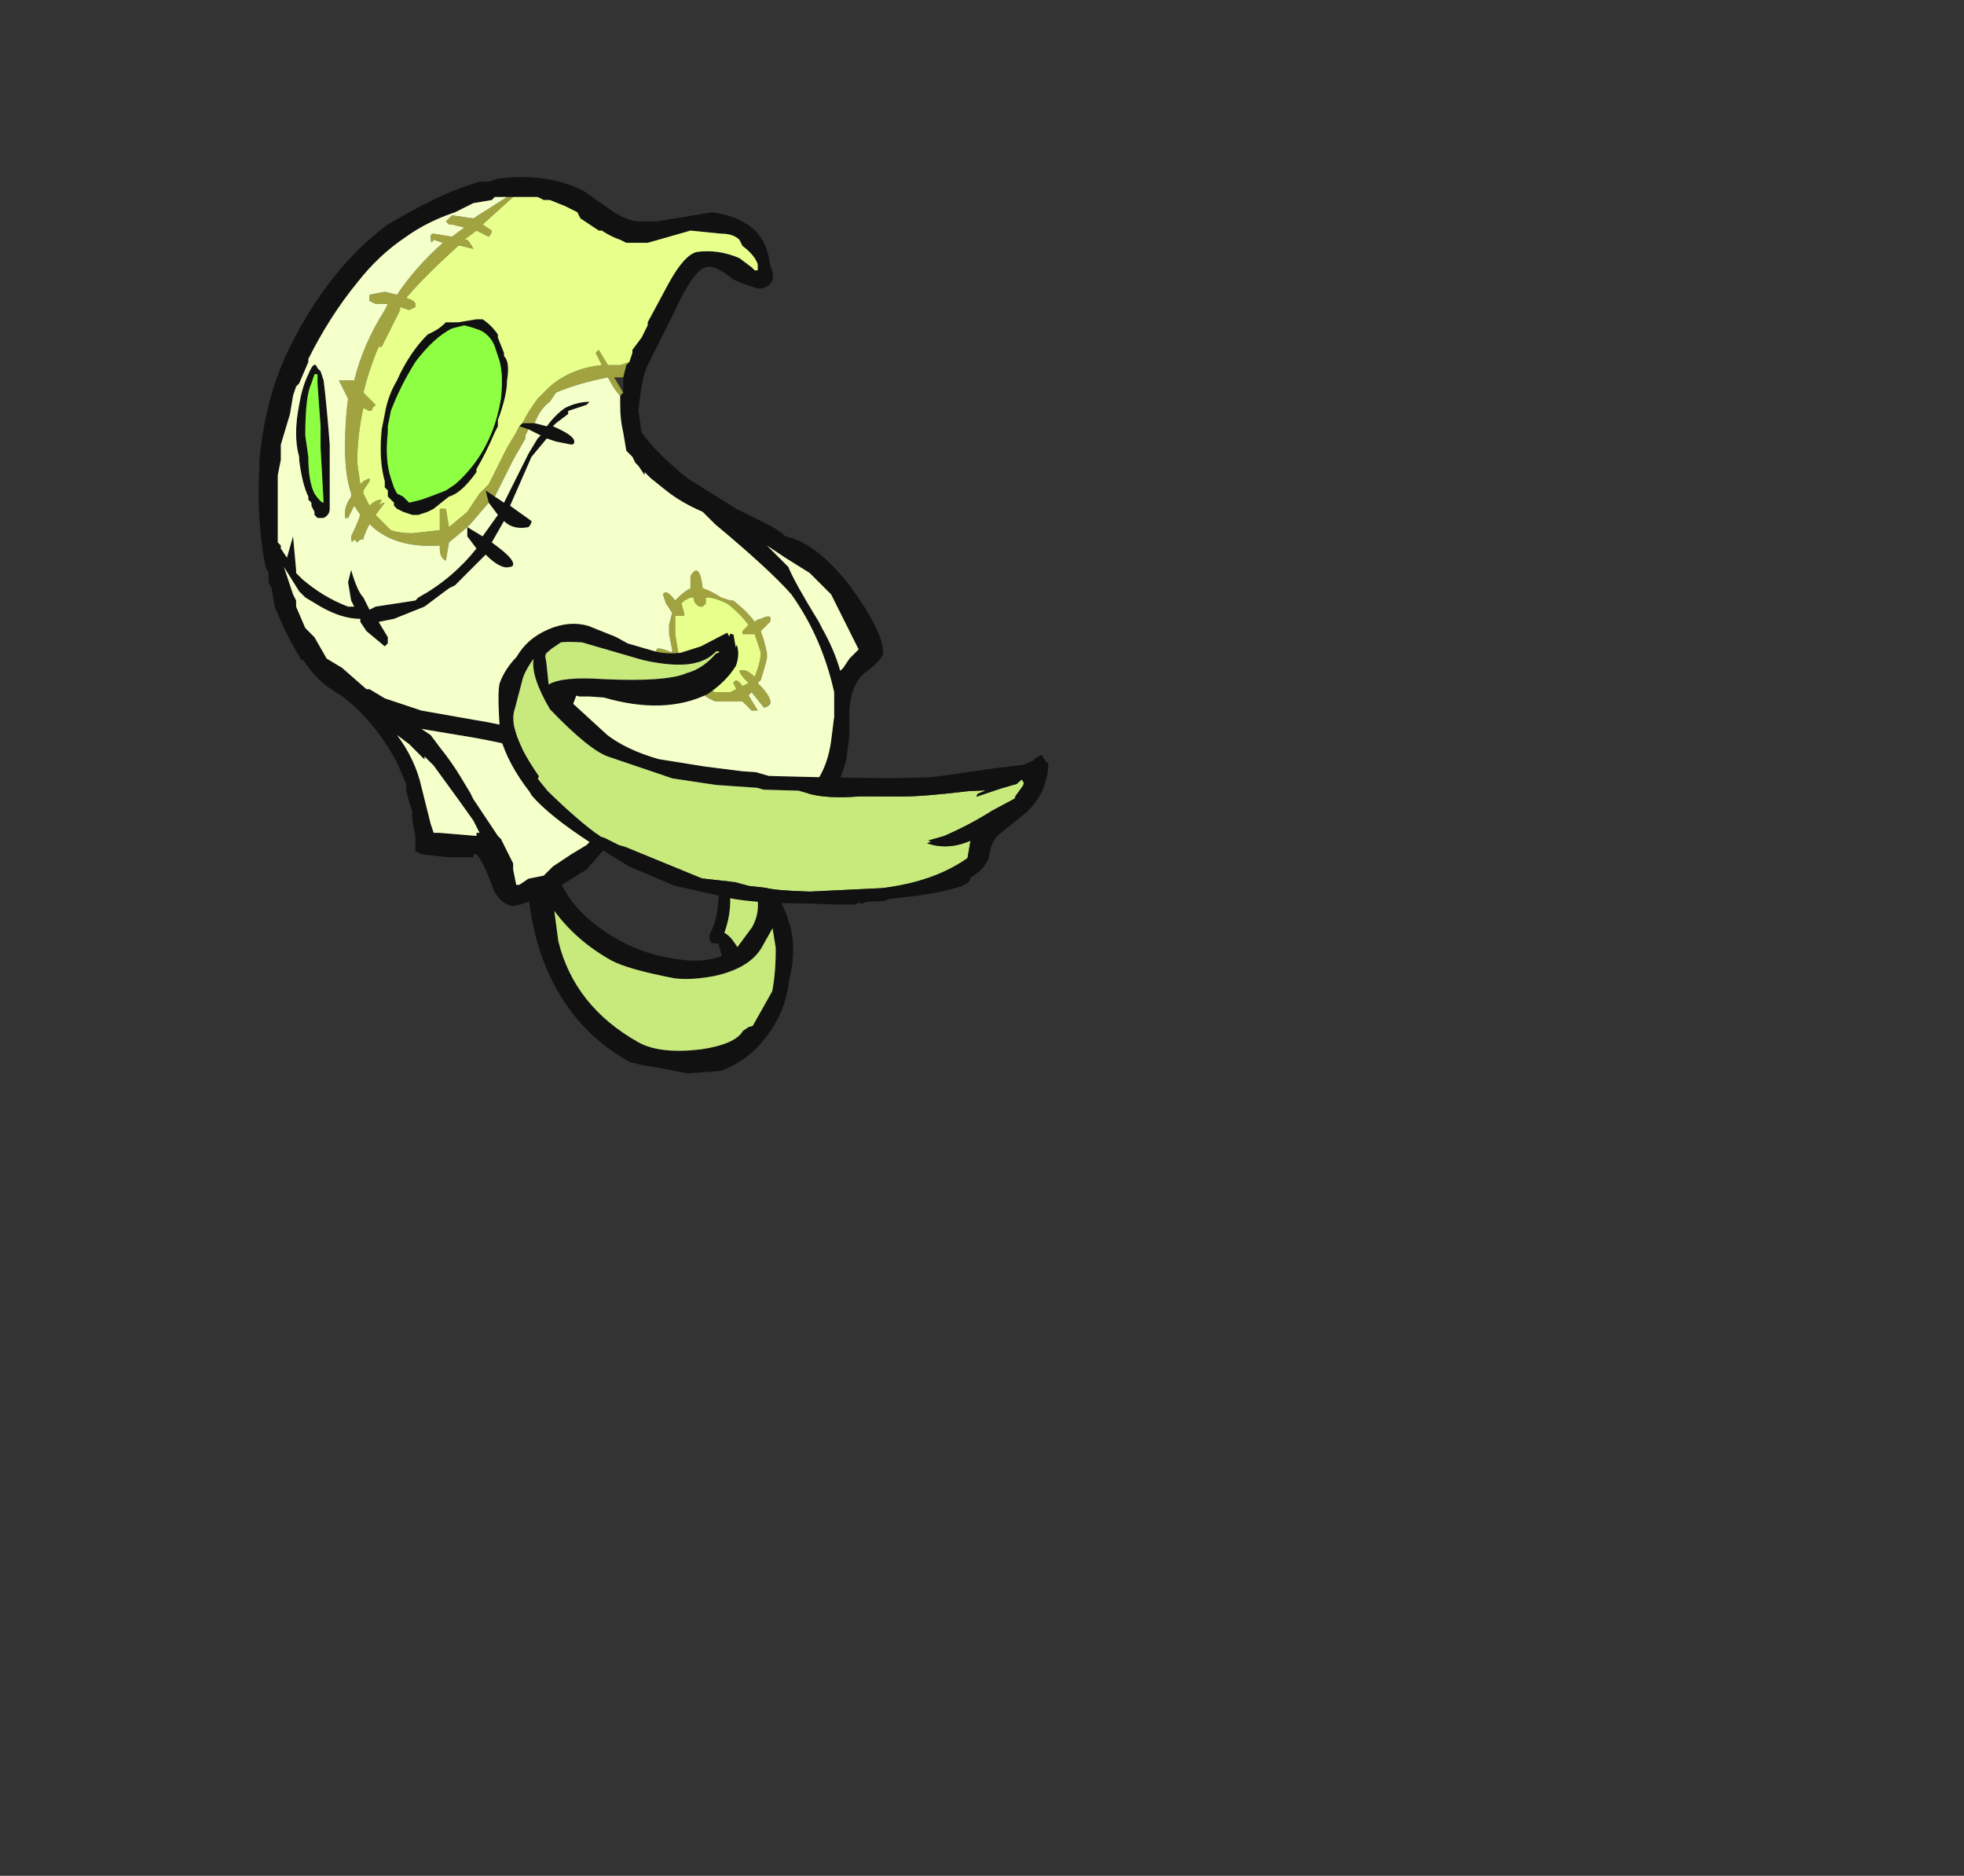 <?xml version="1.0" encoding="UTF-8" standalone="no"?>
<svg xmlns:ffdec="https://www.free-decompiler.com/flash" xmlns:xlink="http://www.w3.org/1999/xlink" ffdec:objectType="frame" height="214.75px" width="224.85px" xmlns="http://www.w3.org/2000/svg">
  <rect width="100%" height="100%" fill="#333333" stroke="none"/>
  <g transform="matrix(1.0, 0.0, 0.0, 1.0, 107.85, 79.0)">
    <use ffdec:characterId="543" ffdec:characterName="a_GhostArm18" height="58.1" transform="matrix(-0.49, 0.872, 0.872, 0.49, -56.439, -14.018)" width="39.2" xlink:href="#sprite0"/>
    <use ffdec:characterId="545" ffdec:characterName="a_GhostBody9" height="83.65" transform="matrix(1.0, 0.0, 0.0, 1.0, -78.15, -58.9)" width="71.4" xlink:href="#sprite1"/>
    <use ffdec:characterId="541" ffdec:characterName="a_GhostArm19" height="30.8" transform="matrix(-1.042, -0.303, -0.338, 0.899, 14.055, 4.68)" width="57.75" xlink:href="#sprite2"/>
  </g>
  <defs>
    <g id="sprite0" transform="matrix(1.0, 0.0, 0.0, 1.0, 1.75, 3.15)">
      <use ffdec:characterId="542" height="8.3" transform="matrix(7.0, 0.0, 0.0, 7.0, -1.75, -3.15)" width="5.6" xlink:href="#shape0"/>
    </g>
    <g id="shape0" transform="matrix(1.0, 0.0, 0.0, 1.0, 0.25, 0.45)">
      <path d="M0.15 -0.25 L0.2 -0.15 Q0.2 0.0 0.25 0.05 0.45 0.4 0.45 0.45 0.45 0.6 1.0 1.25 L1.55 1.85 2.3 2.3 3.0 2.8 3.55 3.15 Q4.5 3.75 4.95 4.55 5.35 5.25 5.35 6.05 5.35 6.15 5.2 6.55 L5.05 7.0 4.75 7.45 Q4.3 7.85 3.6 7.85 3.25 7.85 2.9 7.7 2.35 7.55 2.05 7.2 L2.0 7.15 1.85 6.95 1.8 6.9 1.7 6.65 Q1.6 6.5 1.55 6.25 L1.4 5.8 Q1.4 5.7 1.45 5.7 L1.45 5.6 1.55 5.6 1.55 5.65 Q1.7 5.7 2.05 5.9 2.55 6.2 2.85 6.2 2.95 6.2 3.0 6.3 L2.95 6.4 Q3.0 6.45 3.05 6.5 L3.1 6.55 Q3.35 6.35 3.5 5.95 3.7 5.45 3.7 4.95 3.7 3.95 3.15 3.45 L2.4 3.1 Q1.8 2.8 1.4 2.6 0.7 2.3 0.35 2.0 -0.25 1.45 -0.25 0.3 L-0.2 -0.05 Q-0.15 -0.25 -0.05 -0.45 0.1 -0.4 0.15 -0.25 M2.45 6.75 L2.85 6.7 2.8 6.6 Q2.75 6.5 2.75 6.4 2.45 6.35 2.2 6.2 2.0 6.1 1.85 6.05 L2.0 6.6 Q2.2 6.75 2.45 6.75 M2.65 7.05 L2.3 7.05 2.55 7.25 Q2.9 7.45 3.2 7.55 L3.85 7.55 3.9 7.5 4.0 7.45 Q4.25 7.45 4.6 7.0 5.0 6.45 5.0 6.05 5.0 4.85 4.2 4.1 L3.8 3.8 Q4.05 4.35 4.05 5.0 4.05 5.3 3.8 6.05 3.7 6.3 3.45 6.6 3.05 7.05 2.65 7.05 M2.3 2.75 L2.7 2.9 Q2.4 2.65 2.0 2.45 1.5 2.15 0.7 1.25 0.2 0.65 0.0 0.25 0.0 0.9 0.3 1.4 0.5 1.8 1.15 2.2 L2.3 2.7 2.3 2.75" fill="#111111" fill-rule="evenodd" stroke="none"/>
      <path d="M2.3 2.75 L2.3 2.7 1.15 2.2 Q0.5 1.8 0.3 1.4 0.0 0.9 0.0 0.25 0.2 0.65 0.7 1.25 1.5 2.15 2.0 2.45 2.4 2.65 2.7 2.9 L2.3 2.75 M2.65 7.05 Q3.05 7.05 3.45 6.6 3.7 6.3 3.8 6.05 4.05 5.3 4.05 5.0 4.05 4.35 3.8 3.8 L4.2 4.1 Q5.0 4.85 5.0 6.05 5.0 6.45 4.6 7.0 4.25 7.45 4.0 7.45 L3.9 7.5 3.85 7.55 3.2 7.55 Q2.9 7.45 2.55 7.25 L2.3 7.05 2.65 7.05 M2.45 6.75 Q2.2 6.75 2.0 6.6 L1.85 6.05 Q2.0 6.1 2.2 6.2 2.45 6.35 2.75 6.4 2.75 6.5 2.8 6.6 L2.85 6.7 2.45 6.75" fill="#c8e97c" fill-rule="evenodd" stroke="none"/>
    </g>
    <g id="sprite1" transform="matrix(1.0, 0.0, 0.0, 1.0, 7.7, 5.25)">
      <use ffdec:characterId="544" height="11.95" transform="matrix(7.0, 0.0, 0.0, 7.0, -7.7, -5.25)" width="10.2" xlink:href="#shape1"/>
    </g>
    <g id="shape1" transform="matrix(1.0, 0.0, 0.0, 1.0, 1.1, 0.75)">
      <path d="M2.95 -0.4 L2.75 -0.4 2.7 -0.35 2.4 -0.3 2.1 -0.15 Q1.65 0.0 1.3 0.25 0.85 0.55 0.5 1.0 0.05 1.55 -0.3 2.25 L-0.3 2.3 -0.45 2.65 -0.5 2.7 -0.55 2.85 -0.6 3.15 -0.75 3.65 -0.75 3.9 -0.8 4.15 -0.8 5.25 -0.75 5.3 -0.75 5.35 -0.65 5.5 -0.55 5.15 -0.5 5.7 -0.5 5.75 -0.4 5.85 Q-0.05 6.15 0.35 6.3 L0.45 6.3 0.4 6.2 0.35 5.9 0.4 5.7 Q0.5 6.05 0.6 6.15 L0.7 6.35 0.8 6.3 1.45 6.2 1.5 6.15 Q2.05 5.85 2.45 5.35 L2.3 5.15 2.3 5.0 2.55 5.15 2.8 4.8 2.65 4.6 2.6 4.4 2.75 4.5 2.9 4.6 3.3 3.8 3.45 3.55 3.5 3.5 3.3 3.4 3.15 3.35 3.2 3.3 3.4 3.3 3.6 3.35 Q3.75 3.15 3.9 3.05 4.1 2.95 4.3 2.95 L4.25 3.0 3.95 3.1 3.95 3.15 3.75 3.3 3.7 3.35 Q4.05 3.5 4.05 3.6 4.05 3.65 4.0 3.65 L3.75 3.6 3.6 3.55 3.35 3.85 3.0 4.65 3.35 4.9 Q3.35 4.95 3.3 5.0 3.05 5.05 2.9 4.9 L2.7 5.25 Q3.05 5.5 3.05 5.6 3.05 5.65 3.0 5.65 2.85 5.7 2.6 5.45 L2.1 5.95 2.0 6.0 1.6 6.3 1.1 6.5 0.85 6.55 1.0 6.8 1.0 6.9 0.95 6.95 0.65 6.7 0.55 6.55 0.55 6.5 Q0.25 6.5 -0.1 6.3 L-0.35 6.15 -0.45 6.05 -0.7 5.65 -0.55 6.1 -0.5 6.2 -0.5 6.3 -0.35 6.65 -0.2 6.8 0.0 7.15 0.25 7.3 0.65 7.65 0.7 7.65 0.95 7.8 1.55 8.0 2.4 8.15 Q3.35 8.3 3.7 8.55 L4.25 8.95 4.5 9.15 4.55 9.15 4.55 9.2 3.75 8.85 3.6 8.75 Q3.1 8.55 2.15 8.4 L1.55 8.3 1.7 8.4 1.85 8.6 Q2.05 8.85 2.2 9.1 L2.35 9.35 2.4 9.45 2.8 10.05 2.85 10.1 3.05 10.5 3.05 10.6 3.1 10.85 3.15 10.85 3.3 10.75 3.55 10.7 3.7 10.55 4.0 10.35 4.25 10.2 4.4 10.05 4.45 9.9 Q4.6 9.8 4.75 9.75 4.85 9.65 4.95 9.6 L5.05 9.65 5.1 9.65 Q5.5 9.65 5.85 9.95 6.4 10.1 6.6 10.1 L6.7 10.1 Q7.25 10.1 7.7 9.6 L8.05 9.1 Q8.2 8.85 8.25 8.5 L8.3 8.1 8.3 7.7 Q8.1 6.8 7.6 6.1 7.25 5.7 6.35 4.95 L6.15 4.75 Q5.8 4.6 5.55 4.4 L5.3 4.2 5.2 4.1 5.2 4.15 5.1 4.0 5.05 3.95 5.0 3.85 4.9 3.75 4.85 3.45 Q4.8 3.25 4.8 3.0 L4.8 2.85 4.85 2.8 4.85 2.55 4.9 2.35 4.95 2.3 5.0 2.15 5.0 2.1 5.15 1.9 5.25 1.7 5.25 1.65 5.6 1.0 Q5.85 0.55 6.05 0.5 6.4 0.45 6.75 0.6 L6.95 0.75 7.0 0.8 7.05 0.8 7.05 0.7 Q7.0 0.55 6.8 0.4 L6.75 0.3 Q6.65 0.2 6.45 0.2 L5.95 0.15 5.25 0.35 4.9 0.35 4.8 0.3 Q4.65 0.25 4.5 0.15 L4.45 0.15 4.15 -0.05 4.1 -0.15 3.9 -0.25 3.65 -0.35 3.55 -0.35 3.45 -0.4 3.1 -0.4 2.95 -0.4 M2.55 -0.65 L2.65 -0.65 2.8 -0.7 Q3.6 -0.8 4.2 -0.5 L4.7 -0.15 Q4.95 0.0 5.1 0.0 L5.4 0.0 6.3 -0.15 Q6.7 -0.1 6.95 0.1 7.2 0.3 7.25 0.7 L7.3 0.85 7.3 0.9 Q7.3 1.05 7.1 1.1 7.0 1.1 6.65 0.95 6.35 0.7 6.2 0.75 6.0 0.8 5.7 1.45 L5.25 2.35 Q5.15 2.55 5.1 3.1 L5.15 3.45 Q5.4 3.8 5.9 4.2 L6.7 4.7 7.3 5.0 7.45 5.1 7.5 5.15 Q8.0 5.25 8.55 5.95 9.1 6.7 9.1 7.05 9.1 7.15 8.85 7.35 8.6 7.5 8.55 7.95 L8.55 8.4 8.5 8.8 Q8.35 9.35 8.05 9.7 7.6 10.3 6.95 10.4 L6.9 10.45 6.65 10.45 6.4 10.4 6.05 10.3 5.75 10.2 Q5.15 10.05 4.9 10.05 4.8 10.05 4.7 10.1 L4.6 10.2 4.25 10.6 3.85 10.85 Q3.5 11.1 3.05 11.2 2.8 11.15 2.7 10.85 2.55 10.45 2.45 10.35 L2.4 10.35 2.4 10.4 2.0 10.4 1.55 10.35 1.45 10.3 Q1.45 10.25 1.45 10.2 L1.45 10.05 1.4 9.8 1.4 9.65 1.35 9.5 1.3 9.3 1.3 9.2 1.15 8.85 Q0.8 8.2 0.3 7.8 L0.0 7.6 Q-0.2 7.45 -0.4 7.15 L-0.4 7.2 -0.6 6.85 -0.7 6.65 -0.85 6.3 -0.9 6.0 -0.95 5.9 -0.95 5.75 -1.0 5.65 Q-1.15 4.9 -1.1 4.0 L-1.1 3.9 Q-1.0 2.85 -0.6 2.05 0.05 0.75 1.0 0.05 1.85 -0.45 2.35 -0.6 L2.5 -0.65 2.55 -0.65 M8.1 6.65 Q8.3 7.0 8.4 7.35 L8.45 7.3 8.55 7.15 8.7 7.0 8.25 6.1 7.9 5.75 7.5 5.5 7.2 5.3 7.55 5.65 Q7.65 5.9 8.05 6.55 L8.1 6.65 M2.9 2.15 L2.9 2.2 Q3.0 2.3 2.95 2.6 2.95 2.85 2.8 3.25 L2.8 3.35 2.75 3.45 Q2.6 3.8 2.45 4.05 L2.45 4.1 Q2.2 4.45 2.0 4.5 L1.75 4.7 1.65 4.75 1.5 4.8 1.4 4.8 1.25 4.75 1.15 4.7 1.1 4.65 1.1 4.6 1.0 4.5 1.0 4.4 0.95 4.35 0.95 4.25 Q0.85 3.9 0.9 3.4 L0.95 3.15 Q1.0 2.85 1.15 2.6 1.35 2.15 1.65 1.85 L1.75 1.8 Q1.85 1.75 1.95 1.65 L2.15 1.65 2.45 1.6 2.55 1.6 Q2.7 1.7 2.8 1.85 L2.8 1.9 2.9 2.15 M2.25 1.7 L2.05 1.75 Q1.75 1.9 1.45 2.3 1.2 2.7 1.05 3.1 L1.0 3.35 1.0 3.45 Q0.95 3.9 1.05 4.2 L1.1 4.35 1.15 4.45 1.25 4.5 1.35 4.6 1.55 4.55 Q1.7 4.5 1.95 4.4 L2.1 4.3 Q2.5 3.95 2.7 3.45 2.8 3.2 2.85 2.9 2.9 2.45 2.8 2.2 L2.75 2.05 Q2.7 1.9 2.55 1.8 2.45 1.75 2.25 1.7 M0.05 3.65 L0.05 4.7 Q0.05 4.8 -0.05 4.85 -0.1 4.85 -0.15 4.85 L-0.2 4.8 -0.2 4.75 -0.25 4.65 -0.25 4.6 -0.3 4.55 -0.3 4.5 Q-0.4 4.3 -0.45 3.9 L-0.45 3.85 Q-0.55 3.5 -0.45 3.0 -0.4 2.7 -0.3 2.5 -0.2 2.25 -0.15 2.4 L-0.1 2.45 -0.05 2.6 Q0.0 3.0 0.05 3.65 M1.45 8.65 L1.35 8.55 1.15 8.4 Q1.45 8.8 1.55 9.25 L1.7 9.85 1.75 10.0 1.85 10.0 2.45 10.05 2.45 10.0 2.5 10.0 2.4 9.8 2.15 9.45 1.75 8.9 1.6 8.75 1.6 8.8 1.45 8.65 M-0.25 2.65 Q-0.35 2.85 -0.35 3.5 L-0.3 3.85 Q-0.3 4.25 -0.2 4.45 -0.1 4.6 -0.05 4.6 L-0.1 3.7 -0.1 3.35 -0.15 2.65 -0.15 2.5 -0.2 2.5 -0.25 2.65" fill="#111111" fill-rule="evenodd" stroke="none"/>
      <path d="M2.25 1.7 Q2.45 1.75 2.55 1.8 2.7 1.9 2.75 2.05 L2.8 2.2 Q2.9 2.45 2.85 2.9 2.8 3.2 2.7 3.45 2.5 3.95 2.1 4.3 L1.95 4.4 Q1.7 4.5 1.55 4.55 L1.35 4.6 1.25 4.5 1.15 4.45 1.1 4.35 1.05 4.2 Q0.95 3.9 1.0 3.45 L1.0 3.35 1.05 3.1 Q1.2 2.7 1.45 2.3 1.75 1.9 2.05 1.75 L2.25 1.7 M-0.25 2.65 L-0.2 2.5 -0.15 2.5 -0.15 2.65 -0.1 3.35 -0.1 3.7 -0.05 4.6 Q-0.1 4.6 -0.2 4.45 -0.3 4.25 -0.3 3.85 L-0.35 3.5 Q-0.35 2.85 -0.25 2.65" fill="#8fff44" fill-rule="evenodd" stroke="none"/>
      <path d="M2.95 -0.4 L3.1 -0.4 3.05 -0.4 2.55 0.05 2.7 0.15 Q2.7 0.2 2.65 0.25 L2.45 0.15 2.25 0.3 2.3 0.3 Q2.35 0.35 2.4 0.45 L2.2 0.4 2.15 0.4 Q1.6 0.9 1.3 1.25 1.45 1.3 1.45 1.35 L1.45 1.4 1.35 1.45 1.2 1.4 1.2 1.45 0.9 2.05 0.85 2.05 Q0.7 2.4 0.6 2.8 L0.8 3.0 0.75 3.05 Q0.75 3.1 0.7 3.1 L0.6 3.05 Q0.5 3.5 0.5 3.95 L0.55 4.3 0.6 4.25 0.7 4.2 0.7 4.25 0.6 4.4 0.6 4.45 0.7 4.65 Q0.8 4.55 0.9 4.55 L0.85 4.65 Q0.9 4.6 0.95 4.6 L0.8 4.8 1.05 5.05 Q1.2 5.1 1.4 5.1 L1.85 5.05 1.85 4.7 1.95 4.7 2.0 5.0 2.3 4.75 2.5 4.45 2.65 4.3 2.95 3.7 3.1 3.45 3.15 3.35 3.3 3.4 3.25 3.5 3.25 3.55 3.05 3.9 2.75 4.5 2.6 4.4 2.65 4.6 2.35 4.95 2.3 5.0 2.0 5.25 1.95 5.55 Q1.85 5.5 1.85 5.35 L1.85 5.3 Q1.1 5.35 0.7 4.95 0.6 5.15 0.6 5.2 L0.55 5.2 0.5 5.25 0.45 5.2 Q0.4 5.3 0.4 5.15 0.5 4.95 0.55 4.8 L0.45 4.65 0.35 4.85 0.3 4.85 0.3 4.75 Q0.3 4.65 0.4 4.5 L0.4 4.45 Q0.3 4.15 0.3 3.7 0.3 3.25 0.35 2.9 0.3 2.8 0.2 2.6 L0.45 2.6 Q0.6 2.0 0.95 1.45 L1.0 1.35 0.8 1.35 0.7 1.3 0.7 1.2 0.95 1.15 1.15 1.2 Q1.45 0.75 1.9 0.35 L1.75 0.3 Q1.7 0.4 1.7 0.25 1.7 0.2 1.75 0.2 L2.05 0.25 2.25 0.1 2.05 0.05 2.0 0.05 1.95 0.0 2.05 -0.1 2.4 -0.05 2.95 -0.4 M4.95 2.3 L4.9 2.35 4.85 2.55 4.7 2.55 4.85 2.8 4.8 2.85 Q4.7 2.75 4.6 2.55 4.1 2.65 3.75 2.8 L3.65 2.95 Q3.5 3.05 3.4 3.3 L3.2 3.3 Q3.3 3.1 3.45 2.9 L3.65 2.7 Q4.0 2.4 4.5 2.35 L4.4 2.15 4.45 2.1 4.6 2.35 4.8 2.35 4.95 2.3 M5.95 6.15 L5.85 6.2 5.8 6.25 Q5.85 6.4 5.85 6.45 L5.7 6.45 Q5.7 6.55 5.7 6.7 L5.7 6.75 5.75 7.05 5.75 7.1 Q6.05 7.15 6.0 7.25 6.0 7.3 5.85 7.3 5.95 7.45 6.1 7.55 L6.25 7.65 6.35 7.7 6.6 7.7 6.7 7.65 6.65 7.55 Q6.7 7.45 6.8 7.6 L6.9 7.55 Q6.75 7.4 6.75 7.35 6.85 7.3 7.0 7.45 7.1 7.2 7.1 7.05 L7.0 6.75 6.8 6.75 6.8 6.7 6.9 6.6 Q6.75 6.4 6.55 6.25 6.35 6.15 6.2 6.15 L6.2 6.25 6.15 6.3 6.1 6.3 Q6.0 6.25 6.0 6.15 L5.95 6.15 M6.45 6.15 L6.6 6.2 6.65 6.2 Q6.9 6.4 7.0 6.55 7.05 6.5 7.1 6.5 7.3 6.4 7.25 6.55 L7.1 6.7 7.15 6.85 7.2 7.05 7.2 7.15 Q7.15 7.35 7.1 7.5 L7.05 7.55 Q7.3 7.8 7.25 7.9 7.2 7.95 7.15 7.95 L6.95 7.7 6.9 7.75 7.05 8.0 6.95 8.0 6.8 7.85 6.35 7.85 6.25 7.8 6.1 7.7 Q5.85 7.55 5.75 7.25 5.6 7.2 5.5 7.15 5.35 7.05 5.4 7.0 5.4 6.95 5.65 7.05 L5.65 7.0 5.6 6.75 5.6 6.6 5.65 6.4 5.55 6.25 5.5 6.1 Q5.55 6.0 5.7 6.2 L5.75 6.15 Q5.85 6.05 5.95 6.0 L5.95 5.8 Q6.1 5.55 6.15 6.0 6.3 6.05 6.45 6.15" fill="#a0a33f" fill-rule="evenodd" stroke="none"/>
      <path d="M3.1 -0.4 L3.45 -0.4 3.55 -0.35 3.65 -0.35 3.9 -0.25 4.1 -0.15 4.15 -0.05 4.45 0.15 4.5 0.15 Q4.65 0.25 4.8 0.3 L4.9 0.35 5.25 0.35 5.95 0.15 6.45 0.2 Q6.65 0.2 6.75 0.3 L6.8 0.4 Q7.0 0.55 7.05 0.7 L7.05 0.8 7.0 0.8 6.95 0.75 6.75 0.6 Q6.4 0.45 6.05 0.5 5.85 0.55 5.6 1.0 L5.25 1.65 5.25 1.7 5.15 1.9 5.0 2.1 5.0 2.15 4.95 2.3 4.8 2.35 4.6 2.35 4.45 2.1 4.4 2.15 4.5 2.35 Q4.0 2.4 3.65 2.7 L3.45 2.9 Q3.3 3.1 3.2 3.3 L3.15 3.35 3.1 3.45 2.95 3.7 2.65 4.3 2.5 4.45 2.3 4.75 2.0 5.0 1.95 4.7 1.85 4.7 1.85 5.05 1.4 5.1 Q1.2 5.1 1.05 5.05 L0.8 4.8 0.95 4.6 Q0.9 4.6 0.85 4.65 L0.9 4.55 Q0.8 4.55 0.7 4.65 L0.6 4.45 0.6 4.4 0.7 4.25 0.7 4.2 0.6 4.25 0.55 4.3 0.5 3.95 Q0.5 3.5 0.6 3.05 L0.7 3.1 Q0.75 3.1 0.75 3.05 L0.8 3.0 0.6 2.8 Q0.7 2.4 0.85 2.05 L0.9 2.05 1.2 1.45 1.2 1.4 1.35 1.45 1.45 1.4 1.45 1.35 Q1.45 1.3 1.3 1.25 1.6 0.9 2.15 0.4 L2.2 0.4 2.4 0.45 Q2.35 0.35 2.3 0.3 L2.25 0.3 2.45 0.15 2.65 0.25 Q2.7 0.2 2.7 0.15 L2.55 0.05 3.05 -0.4 3.1 -0.4 M5.95 6.15 L6.0 6.15 Q6.0 6.25 6.1 6.3 L6.15 6.3 6.2 6.25 6.2 6.15 Q6.35 6.15 6.55 6.25 6.75 6.4 6.9 6.6 L6.8 6.7 6.8 6.75 7.0 6.75 7.1 7.05 Q7.1 7.2 7.0 7.45 6.85 7.3 6.75 7.35 6.75 7.4 6.9 7.55 L6.8 7.6 Q6.7 7.45 6.65 7.55 L6.7 7.65 6.6 7.7 6.35 7.7 6.25 7.65 6.1 7.55 Q5.95 7.45 5.85 7.3 6.0 7.3 6.0 7.25 6.05 7.15 5.75 7.1 L5.75 7.05 5.7 6.75 5.7 6.7 Q5.7 6.55 5.7 6.45 L5.85 6.45 Q5.85 6.4 5.8 6.25 L5.85 6.2 5.95 6.15 M2.9 2.15 L2.8 1.9 2.8 1.85 Q2.7 1.7 2.55 1.6 L2.45 1.6 2.15 1.65 1.95 1.65 Q1.85 1.75 1.75 1.8 L1.65 1.85 Q1.35 2.15 1.15 2.6 1.0 2.85 0.95 3.15 L0.9 3.4 Q0.85 3.9 0.95 4.25 L0.95 4.35 1.0 4.4 1.0 4.5 1.1 4.6 1.1 4.65 1.15 4.7 1.25 4.75 1.4 4.8 1.5 4.8 1.65 4.75 1.75 4.7 2.0 4.5 Q2.2 4.45 2.45 4.1 L2.45 4.05 Q2.6 3.8 2.75 3.45 L2.8 3.35 2.8 3.25 Q2.95 2.85 2.95 2.6 3.0 2.3 2.9 2.2 L2.9 2.15" fill="#e8ff8c" fill-rule="evenodd" stroke="none"/>
      <path d="M2.3 5.0 L2.3 5.15 2.45 5.35 Q2.05 5.85 1.5 6.15 L1.45 6.2 0.8 6.3 0.7 6.35 0.6 6.15 Q0.5 6.05 0.4 5.7 L0.35 5.9 0.4 6.2 0.45 6.3 0.35 6.3 Q-0.05 6.15 -0.4 5.85 L-0.5 5.75 -0.5 5.7 -0.55 5.15 -0.65 5.5 -0.75 5.35 -0.75 5.3 -0.8 5.25 -0.8 4.15 -0.75 3.9 -0.75 3.65 -0.6 3.15 -0.55 2.85 -0.5 2.7 -0.45 2.65 -0.3 2.3 -0.3 2.25 Q0.05 1.55 0.5 1.0 0.85 0.55 1.3 0.25 1.65 0.0 2.1 -0.15 L2.4 -0.3 2.7 -0.35 2.75 -0.4 2.95 -0.4 2.4 -0.05 2.05 -0.1 1.95 0.0 2.0 0.05 2.05 0.05 2.25 0.1 2.05 0.25 1.75 0.2 Q1.7 0.2 1.7 0.25 1.7 0.4 1.75 0.3 L1.9 0.35 Q1.45 0.75 1.15 1.2 L0.95 1.15 0.7 1.2 0.7 1.3 0.8 1.35 1.0 1.35 0.95 1.45 Q0.6 2.0 0.45 2.6 L0.2 2.6 Q0.3 2.8 0.35 2.9 0.3 3.25 0.3 3.7 0.3 4.15 0.4 4.45 L0.4 4.5 Q0.3 4.65 0.3 4.75 L0.3 4.85 0.35 4.85 0.45 4.65 0.55 4.8 Q0.5 4.95 0.4 5.15 0.4 5.3 0.45 5.2 L0.5 5.25 0.55 5.2 0.6 5.2 Q0.6 5.15 0.7 4.95 1.1 5.35 1.85 5.3 L1.85 5.35 Q1.85 5.5 1.95 5.55 L2.0 5.25 2.3 5.0 2.35 4.95 2.65 4.6 2.8 4.8 2.55 5.15 2.3 5.0 M4.8 2.85 L4.8 3.0 Q4.8 3.25 4.85 3.45 L4.9 3.75 5.0 3.85 5.05 3.95 5.1 4.0 5.2 4.15 5.2 4.1 5.3 4.2 5.55 4.4 Q5.8 4.6 6.15 4.75 L6.35 4.95 Q7.25 5.7 7.6 6.1 8.1 6.8 8.3 7.7 L8.3 8.1 8.25 8.5 Q8.2 8.85 8.05 9.1 L7.7 9.6 Q7.25 10.1 6.7 10.1 L6.6 10.1 Q6.4 10.1 5.85 9.95 5.5 9.65 5.1 9.65 L5.05 9.65 4.95 9.6 Q4.85 9.65 4.75 9.75 4.6 9.8 4.45 9.9 L4.4 10.05 4.25 10.2 4.0 10.35 3.7 10.55 3.55 10.7 3.3 10.75 3.15 10.85 3.1 10.85 3.05 10.6 3.05 10.5 2.85 10.1 2.8 10.05 2.4 9.45 2.35 9.35 2.2 9.1 Q2.05 8.85 1.85 8.6 L1.7 8.4 1.55 8.3 2.15 8.4 Q3.1 8.55 3.6 8.75 L3.75 8.85 4.55 9.2 4.55 9.15 4.5 9.15 4.25 8.95 3.7 8.55 Q3.35 8.3 2.4 8.15 L1.55 8.0 0.95 7.8 0.7 7.65 0.65 7.65 0.25 7.3 0.0 7.15 -0.2 6.8 -0.35 6.65 -0.5 6.3 -0.5 6.2 -0.55 6.1 -0.7 5.65 -0.45 6.05 -0.35 6.15 -0.1 6.3 Q0.25 6.5 0.55 6.5 L0.55 6.55 0.65 6.7 0.95 6.95 1.0 6.9 1.0 6.8 0.85 6.55 1.1 6.5 1.6 6.3 2.0 6.0 2.1 5.95 2.6 5.45 Q2.85 5.7 3.0 5.65 3.05 5.65 3.05 5.6 3.05 5.5 2.7 5.25 L2.9 4.9 Q3.05 5.05 3.3 5.0 3.35 4.95 3.35 4.9 L3.0 4.65 3.35 3.85 3.6 3.55 3.75 3.6 4.0 3.65 Q4.05 3.65 4.05 3.6 4.05 3.5 3.7 3.35 L3.75 3.3 3.95 3.15 3.95 3.1 4.25 3.0 4.3 2.95 Q4.1 2.95 3.9 3.05 3.75 3.15 3.6 3.35 L3.4 3.3 Q3.5 3.05 3.65 2.95 L3.75 2.8 Q4.1 2.65 4.6 2.55 4.7 2.75 4.8 2.85 M3.3 3.4 L3.5 3.5 3.45 3.55 3.3 3.8 2.9 4.6 2.75 4.5 3.05 3.9 3.25 3.55 3.25 3.5 3.3 3.4 M6.45 6.15 Q6.3 6.05 6.15 6.0 6.1 5.55 5.95 5.8 L5.95 6.0 Q5.85 6.05 5.75 6.15 L5.7 6.2 Q5.55 6.0 5.5 6.1 L5.55 6.25 5.65 6.4 5.6 6.6 5.6 6.75 5.65 7.0 5.65 7.05 Q5.4 6.95 5.4 7.0 5.35 7.05 5.5 7.15 5.6 7.2 5.75 7.25 5.85 7.55 6.1 7.7 L6.25 7.8 6.35 7.85 6.8 7.85 6.95 8.0 7.05 8.0 6.9 7.75 6.95 7.7 7.15 7.95 Q7.2 7.95 7.25 7.9 7.3 7.8 7.05 7.55 L7.1 7.5 Q7.15 7.35 7.2 7.15 L7.2 7.05 7.15 6.85 7.1 6.7 7.25 6.55 Q7.3 6.4 7.1 6.5 7.05 6.5 7.0 6.55 6.9 6.4 6.65 6.2 L6.6 6.2 6.45 6.15 M8.1 6.65 L8.05 6.55 Q7.65 5.9 7.55 5.65 L7.2 5.3 7.5 5.5 7.9 5.75 8.25 6.1 8.7 7.0 8.55 7.15 8.45 7.3 8.4 7.35 Q8.3 7.0 8.1 6.65 M0.05 3.65 Q0.0 3.0 -0.05 2.6 L-0.1 2.45 -0.15 2.4 Q-0.2 2.25 -0.3 2.5 -0.4 2.7 -0.45 3.0 -0.55 3.5 -0.45 3.85 L-0.45 3.9 Q-0.4 4.3 -0.3 4.5 L-0.3 4.55 -0.25 4.6 -0.25 4.65 -0.2 4.75 -0.2 4.8 -0.15 4.85 Q-0.1 4.85 -0.05 4.85 0.05 4.8 0.05 4.7 L0.05 3.65 M1.45 8.65 L1.6 8.8 1.6 8.75 1.75 8.9 2.15 9.45 2.4 9.8 2.5 10.0 2.45 10.0 2.45 10.05 1.85 10.0 1.75 10.0 1.7 9.85 1.55 9.25 Q1.45 8.8 1.15 8.4 L1.35 8.55 1.45 8.65" fill="#f4ffca" fill-rule="evenodd" stroke="none"/>
    </g>
    <g id="sprite2" transform="matrix(1.0, 0.0, 0.0, 1.0, 34.65, -0.35)">
      <use ffdec:characterId="540" height="4.4" transform="matrix(7.0, 0.0, 0.0, 7.0, -34.65, 0.35)" width="8.25" xlink:href="#shape2"/>
    </g>
    <g id="shape2" transform="matrix(1.0, 0.0, 0.0, 1.0, 4.95, -0.05)">
      <path d="M3.0 1.75 L2.95 2.3 Q2.95 2.7 2.25 3.3 L2.25 3.35 2.05 3.5 Q1.45 3.85 1.05 4.0 L1.0 4.0 0.75 4.05 0.65 4.05 -0.6 4.2 -1.1 4.1 -1.3 4.1 -1.55 4.05 Q-1.7 4.05 -2.2 3.9 L-3.2 3.5 Q-3.9 3.15 -4.25 2.6 L-4.2 2.3 Q-3.95 2.55 -3.65 2.55 L-3.6 2.55 -3.65 2.5 -3.6 2.5 -3.8 2.35 Q-4.1 2.05 -4.35 1.7 L-4.6 1.4 -4.6 1.35 -4.65 1.15 -4.65 1.1 -4.6 1.05 -4.55 1.15 -4.35 1.3 -4.05 1.55 -4.05 1.5 -4.15 1.4 -3.9 1.5 Q-3.3 1.8 -3.0 1.9 L-2.4 2.1 Q-1.95 2.3 -1.65 2.3 L-1.5 2.3 -1.0 2.45 -0.9 2.45 -0.3 2.6 0.35 2.7 1.35 2.65 Q1.65 2.65 2.45 2.15 2.9 1.7 2.95 1.4 3.0 1.6 3.0 1.75 M2.8 1.3 L2.75 1.4 2.6 1.75 Q2.45 1.55 1.85 1.4 0.95 1.15 0.7 0.9 0.5 0.75 0.4 0.45 L0.35 0.4 0.4 0.4 0.45 0.5 Q0.65 0.85 1.4 0.9 L2.35 0.9 Q2.55 0.95 2.65 1.0 L2.75 1.15 2.8 1.25 2.8 1.3" fill="#c8e97c" fill-rule="evenodd" stroke="none"/>
      <path d="M2.9 0.85 Q3.15 1.1 3.2 1.45 3.3 1.7 3.3 1.95 3.3 2.1 3.0 2.85 2.75 3.25 2.3 3.6 L2.25 3.65 Q1.9 3.9 1.15 4.15 L0.5 4.35 -0.25 4.45 -0.95 4.4 Q-1.35 4.4 -2.25 4.1 L-2.6 4.0 -2.9 3.9 -2.95 3.85 -3.0 3.85 -3.05 3.8 -3.3 3.7 -3.35 3.65 -3.75 3.45 Q-4.4 3.1 -4.4 2.95 L-4.4 2.9 Q-4.55 2.7 -4.55 2.5 -4.5 2.25 -4.55 2.1 L-4.85 1.55 Q-4.95 1.3 -4.95 1.1 -4.95 0.85 -4.9 0.7 -4.9 0.65 -4.85 0.65 -4.8 0.6 -4.75 0.55 -4.7 0.6 -4.65 0.7 L-4.55 0.8 -4.15 1.0 -3.4 1.4 Q-3.0 1.6 -1.0 2.2 L-0.8 2.2 -0.6 2.25 -0.05 2.35 0.65 2.45 Q1.15 2.45 1.5 2.3 L2.15 1.95 2.15 1.8 2.1 1.8 1.95 1.75 1.75 1.7 Q0.8 1.7 0.3 1.15 0.1 0.85 0.05 0.55 0.05 0.35 0.15 0.2 L0.15 0.25 0.25 0.05 0.3 0.05 0.3 0.1 0.35 0.05 0.65 0.4 0.9 0.6 Q1.1 0.7 1.3 0.7 L1.7 0.7 1.9 0.65 2.35 0.6 Q2.65 0.6 2.9 0.85 M3.0 1.75 Q3.0 1.6 2.95 1.4 2.9 1.7 2.45 2.15 1.65 2.65 1.35 2.65 L0.35 2.7 -0.3 2.6 -0.9 2.45 -1.0 2.45 -1.5 2.3 -1.65 2.3 Q-1.95 2.3 -2.4 2.1 L-3.0 1.9 Q-3.3 1.8 -3.9 1.5 L-4.15 1.4 -4.05 1.5 -4.05 1.55 -4.35 1.3 -4.55 1.15 -4.6 1.05 -4.65 1.1 -4.65 1.15 -4.6 1.35 -4.6 1.4 -4.35 1.7 Q-4.1 2.05 -3.8 2.35 L-3.6 2.5 -3.65 2.5 -3.6 2.55 -3.65 2.55 Q-3.95 2.55 -4.2 2.3 L-4.25 2.6 Q-3.9 3.15 -3.2 3.5 L-2.2 3.9 Q-1.7 4.05 -1.55 4.05 L-1.3 4.1 -1.1 4.1 -0.6 4.2 0.65 4.05 0.75 4.05 1.0 4.0 1.05 4.0 Q1.45 3.85 2.05 3.5 L2.25 3.35 2.25 3.3 Q2.95 2.7 2.95 2.3 L3.0 1.75 M2.8 1.3 L2.8 1.25 2.75 1.15 2.65 1.0 Q2.55 0.95 2.35 0.9 L1.4 0.9 Q0.65 0.85 0.45 0.5 L0.4 0.4 0.35 0.4 0.4 0.45 Q0.5 0.75 0.7 0.9 0.95 1.15 1.85 1.4 2.45 1.55 2.6 1.75 L2.75 1.4 2.8 1.3 M2.15 2.1 L2.15 2.1" fill="#111111" fill-rule="evenodd" stroke="none"/>
    </g>
  </defs>
</svg>
